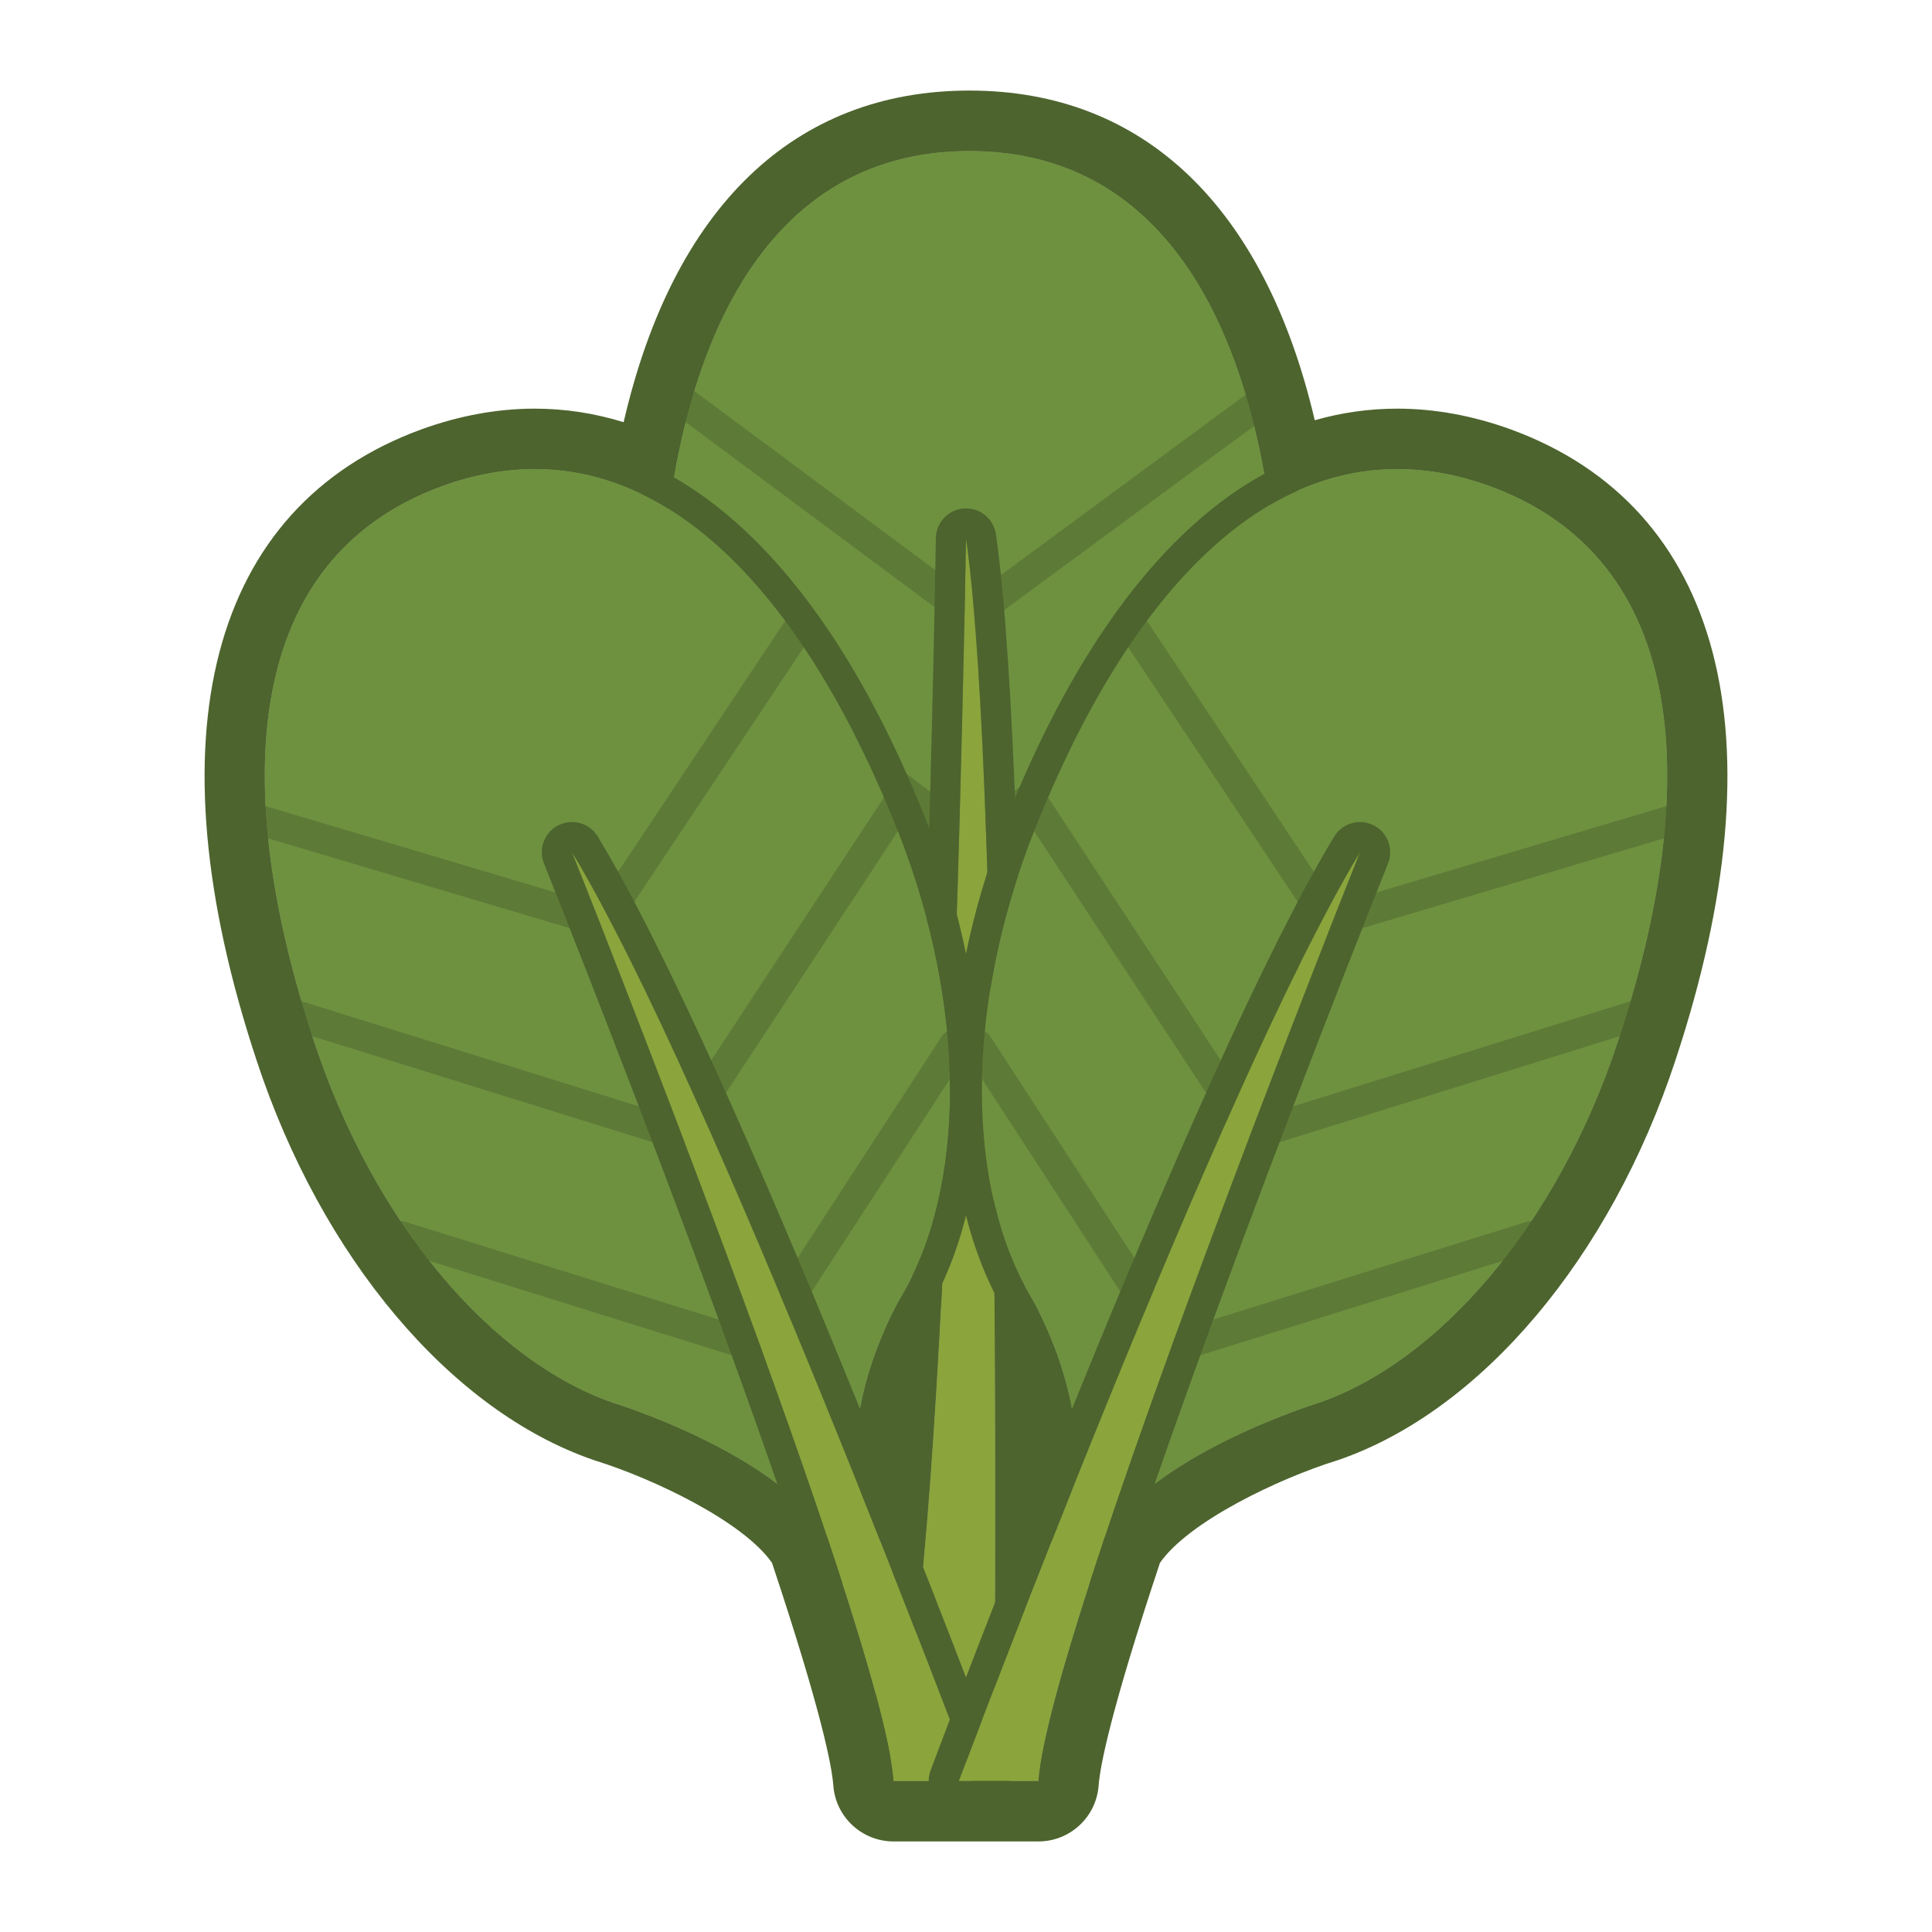<?xml version="1.0" encoding="iso-8859-1"?>
<!-- Generator: Adobe Illustrator 16.0.0, SVG Export Plug-In . SVG Version: 6.00 Build 0)  -->
<!DOCTYPE svg PUBLIC "-//W3C//DTD SVG 1.1//EN" "http://www.w3.org/Graphics/SVG/1.1/DTD/svg11.dtd">
<svg version="1.1" id="Layer_1" xmlns="http://www.w3.org/2000/svg" xmlns:xlink="http://www.w3.org/1999/xlink" x="0px" y="0px"
	 width="64px" height="64px" viewBox="0 0 64 64" style="enable-background:new 0 0 64 64;" xml:space="preserve">
<g>
	<defs>
		<rect id="SVGID_1_" width="64" height="64"/>
	</defs>
	<clipPath id="SVGID_2_">
		<use xlink:href="#SVGID_1_"  style="overflow:visible;"/>
	</clipPath>
	<g style="clip-path:url(#SVGID_2_);">
		<defs>
			<rect id="SVGID_3_" width="64" height="64"/>
		</defs>
		<clipPath id="SVGID_4_">
			<use xlink:href="#SVGID_3_"  style="overflow:visible;"/>
		</clipPath>
		<path style="clip-path:url(#SVGID_4_);fill:#A4B865;" d="M49.357,16.102c-2.687-0.971-5.136-0.642-7.312,0.631
			C41.068,9.921,38.038,5,32.115,5c-5.967,0-9.001,4.983-9.95,11.868c-2.231-1.388-4.746-1.769-7.522-0.766
			C8.01,18.526,7.61,26.08,10.4,34.504c2.013,6.106,5.952,10.609,9.919,11.972c0,0,5.454,1.682,7.074,4.43
			c1.224,3.659,2.105,6.701,2.208,8.095h2.162h0.474h2.162c0.103-1.394,0.983-4.436,2.207-8.095c1.62-2.748,7.074-4.43,7.074-4.43
			c3.967-1.362,7.906-5.865,9.92-11.972C56.39,26.08,55.99,18.526,49.357,16.102 M28.493,49.376
			c-0.662-2.97,1.324-6.358,1.324-6.358c0.442-0.726,0.786-1.552,1.053-2.455c0.208,0.564,0.345,1.144,0.345,1.715h0.01
			c-0.236,4.619-0.52,8.892-0.886,11.786C29.811,52.686,29.179,51.095,28.493,49.376 M31.795,57.826l0.374,0.1
			c-0.064,0.167-0.121,0.311-0.169,0.445C31.941,58.22,31.868,58.027,31.795,57.826 M32.955,55.871
			c0.019-2.804,0.027-7.921-0.014-13.594h0.043c0-0.466,0.097-0.935,0.239-1.397c0.253,0.778,0.569,1.494,0.959,2.138
			c0,0,1.986,3.389,1.324,6.358C34.494,51.907,33.608,54.175,32.955,55.871"/>
		<path style="clip-path:url(#SVGID_4_);fill:#4D642E;" d="M32.115,5c5.923,0,8.953,4.921,9.931,11.733
			c1.316-0.77,2.733-1.195,4.242-1.195c0.984,0,2.009,0.181,3.069,0.565c6.633,2.423,7.032,9.977,4.242,18.401
			c-2.013,6.106-5.952,10.609-9.919,11.972c0,0-5.454,1.682-7.074,4.43c-1.224,3.659-2.104,6.701-2.207,8.095h-2.162h-0.475H29.6
			c-0.102-1.394-0.983-4.436-2.207-8.095c-1.62-2.748-7.074-4.43-7.074-4.43c-3.967-1.362-7.906-5.865-9.919-11.972
			c-2.79-8.424-2.39-15.978,4.242-18.401c1.062-0.384,2.084-0.566,3.069-0.566c1.59,0,3.076,0.474,4.454,1.331
			C23.114,9.983,26.148,5,32.115,5 M30.339,54.063c0.366-2.895,0.65-7.167,0.885-11.786h-0.009c0-0.571-0.137-1.15-0.345-1.714
			c-0.267,0.902-0.611,1.729-1.053,2.454c0,0-1.986,3.389-1.324,6.358C29.178,51.095,29.811,52.686,30.339,54.063 M32.955,55.871
			c0.653-1.696,1.539-3.964,2.552-6.495c0.662-2.97-1.324-6.358-1.324-6.358c-0.39-0.644-0.707-1.359-0.959-2.138
			c-0.143,0.463-0.239,0.932-0.239,1.397h-0.043C32.982,47.95,32.974,53.067,32.955,55.871 M32,58.371
			c0.048-0.135,0.104-0.278,0.169-0.445l-0.374-0.1C31.868,58.027,31.941,58.22,32,58.371 M32.115,3
			c-5.811,0-9.816,3.876-11.456,10.986c-0.961-0.298-1.946-0.449-2.948-0.449c-1.232,0-2.493,0.231-3.748,0.685
			C6.938,16.789,4.95,24.409,8.502,35.133c2.154,6.536,6.433,11.608,11.168,13.234c0.019,0.007,0.04,0.014,0.06,0.02
			c1.891,0.588,4.881,2.004,5.844,3.385c1.661,4.991,1.986,6.763,2.031,7.375C27.682,60.191,28.552,61,29.6,61h2.162h0.475h2.162
			c1.048,0,1.918-0.809,1.995-1.854c0.045-0.612,0.37-2.384,2.031-7.375c0.963-1.381,3.953-2.797,5.846-3.386
			c0.02-0.006,0.04-0.012,0.059-0.019c4.734-1.626,9.014-6.698,11.169-13.237c3.551-10.721,1.562-18.341-5.455-20.906
			c-1.261-0.456-2.522-0.686-3.756-0.686c-0.927,0-1.841,0.128-2.735,0.384C41.896,6.854,37.896,3,32.115,3"/>
		<path style="clip-path:url(#SVGID_4_);fill:#6E9140;" d="M42.396,20.832C42.135,11.97,39.175,5,32.115,5
			c-7.061,0-10.021,6.97-10.282,15.832c-0.196,6.429,1.965,12.009,5.224,14.645c0,0,4.157,3.509,4.157,6.801h1.77
			c0-3.292,4.188-6.801,4.188-6.801C40.431,32.841,42.584,27.261,42.396,20.832"/>
		<path style="clip-path:url(#SVGID_4_);fill:#4D642E;" d="M32.115,5c7.06,0,10.02,6.97,10.281,15.832
			c0.187,6.429-1.966,12.009-5.225,14.645c0,0-4.188,3.509-4.188,6.801h-1.769c0-3.292-4.158-6.801-4.158-6.801
			c-3.258-2.636-5.42-8.215-5.224-14.645C22.094,11.97,25.054,5,32.115,5 M32.115,4c-6.854,0-10.967,6.124-11.281,16.803
			c-0.2,6.577,1.943,12.498,5.594,15.451c1.041,0.882,3.787,3.713,3.787,6.023c0,0.553,0.447,1,1,1h1.769c0.553,0,1-0.447,1-1
			c0-2.309,2.765-5.139,3.83-6.035c3.629-2.935,5.772-8.854,5.582-15.439C43.081,10.124,38.969,4,32.115,4"/>
	</g>
</g>
<g>
	<defs>
		<rect id="SVGID_5_" width="64" height="64"/>
	</defs>
	<clipPath id="SVGID_6_">
		<use xlink:href="#SVGID_5_"  style="overflow:visible;"/>
	</clipPath>
	<g style="clip-path:url(#SVGID_6_);">
		<defs>
			<rect id="SVGID_7_" width="64" height="64"/>
		</defs>
		<clipPath id="SVGID_8_">
			<use xlink:href="#SVGID_7_"  style="overflow:visible;"/>
		</clipPath>
		<g style="opacity:0.5;clip-path:url(#SVGID_8_);enable-background:new    ;">
			<g>
				<defs>
					<rect id="SVGID_9_" x="22" y="12" width="20" height="9"/>
				</defs>
				<clipPath id="SVGID_10_">
					<use xlink:href="#SVGID_9_"  style="overflow:visible;"/>
				</clipPath>
				<g style="clip-path:url(#SVGID_10_);">
					<defs>
						<rect id="SVGID_11_" x="22.139" y="12.807" width="19.831" height="8.087"/>
					</defs>
					<clipPath id="SVGID_12_">
						<use xlink:href="#SVGID_11_"  style="overflow:visible;"/>
					</clipPath>
					<path style="clip-path:url(#SVGID_12_);fill:#4D642E;" d="M32.175,20.894c-0.104,0-0.21-0.033-0.298-0.099l-9.535-7.088
						c-0.222-0.165-0.269-0.478-0.104-0.699c0.166-0.222,0.482-0.265,0.7-0.103l9.238,6.867l8.997-6.63
						c0.224-0.165,0.535-0.117,0.699,0.106c0.164,0.222,0.116,0.535-0.105,0.699l-9.295,6.849
						C32.383,20.862,32.278,20.894,32.175,20.894"/>
				</g>
			</g>
		</g>
	</g>
</g>
<g>
	<defs>
		<rect id="SVGID_13_" width="64" height="64"/>
	</defs>
	<clipPath id="SVGID_14_">
		<use xlink:href="#SVGID_13_"  style="overflow:visible;"/>
	</clipPath>
	<g style="clip-path:url(#SVGID_14_);">
		<defs>
			<rect id="SVGID_15_" width="64" height="64"/>
		</defs>
		<clipPath id="SVGID_16_">
			<use xlink:href="#SVGID_15_"  style="overflow:visible;"/>
		</clipPath>
		<g style="opacity:0.5;clip-path:url(#SVGID_16_);enable-background:new    ;">
			<g>
				<defs>
					<rect id="SVGID_17_" x="21" y="19" width="23" height="10"/>
				</defs>
				<clipPath id="SVGID_18_">
					<use xlink:href="#SVGID_17_"  style="overflow:visible;"/>
				</clipPath>
				<g style="clip-path:url(#SVGID_18_);">
					<defs>
						<rect id="SVGID_19_" x="21.043" y="19.292" width="22.083" height="9.098"/>
					</defs>
					<clipPath id="SVGID_20_">
						<use xlink:href="#SVGID_19_"  style="overflow:visible;"/>
					</clipPath>
					<path style="clip-path:url(#SVGID_20_);fill:#4D642E;" d="M32.175,28.39c-0.106,0-0.214-0.034-0.303-0.103L21.24,20.189
						c-0.219-0.167-0.262-0.481-0.094-0.7c0.167-0.221,0.483-0.263,0.7-0.095l10.332,7.869l10.149-7.566
						c0.22-0.166,0.534-0.121,0.699,0.101c0.165,0.222,0.12,0.534-0.102,0.699L32.474,28.29C32.385,28.356,32.28,28.39,32.175,28.39
						"/>
				</g>
			</g>
		</g>
	</g>
</g>
<g>
	<defs>
		<rect id="SVGID_21_" width="64" height="64"/>
	</defs>
	<clipPath id="SVGID_22_">
		<use xlink:href="#SVGID_21_"  style="overflow:visible;"/>
	</clipPath>
	<g style="clip-path:url(#SVGID_22_);">
		<defs>
			<rect id="SVGID_23_" width="64" height="64"/>
		</defs>
		<clipPath id="SVGID_24_">
			<use xlink:href="#SVGID_23_"  style="overflow:visible;"/>
		</clipPath>
		<g style="opacity:0.5;clip-path:url(#SVGID_24_);enable-background:new    ;">
			<g>
				<defs>
					<rect id="SVGID_25_" x="21" y="27" width="22" height="9"/>
				</defs>
				<clipPath id="SVGID_26_">
					<use xlink:href="#SVGID_25_"  style="overflow:visible;"/>
				</clipPath>
				<g style="clip-path:url(#SVGID_26_);">
					<defs>
						<rect id="SVGID_27_" x="21.845" y="27.39" width="20.385" height="8.495"/>
					</defs>
					<clipPath id="SVGID_28_">
						<use xlink:href="#SVGID_27_"  style="overflow:visible;"/>
					</clipPath>
					<path style="clip-path:url(#SVGID_28_);fill:#4D642E;" d="M32.175,35.885c-0.106,0-0.214-0.034-0.303-0.103l-9.83-7.496
						c-0.22-0.167-0.263-0.481-0.095-0.7c0.169-0.222,0.484-0.262,0.701-0.095l9.529,7.266l9.252-6.972
						c0.219-0.164,0.532-0.123,0.7,0.099c0.166,0.221,0.122,0.534-0.099,0.7l-9.555,7.199C32.387,35.852,32.28,35.885,32.175,35.885
						"/>
				</g>
			</g>
		</g>
		<path style="clip-path:url(#SVGID_24_);fill:#8BA43C;" d="M32.001,17.841c0,0-0.564,34.702-2.259,39.434l3.193,0.859
			C32.936,58.134,33.239,26.384,32.001,17.841"/>
		<path style="clip-path:url(#SVGID_24_);fill:#4D642E;" d="M32.001,17.841c1.238,8.543,0.935,40.293,0.935,40.293l-3.193-0.859
			C31.437,52.543,32.001,17.841,32.001,17.841 M32.002,16.841c-0.021,0-0.043,0.001-0.064,0.002
			c-0.521,0.033-0.928,0.461-0.937,0.981c-0.156,9.607-0.856,35.36-2.2,39.114c-0.094,0.263-0.074,0.553,0.055,0.801
			c0.129,0.247,0.357,0.43,0.626,0.502l3.194,0.859c0.086,0.022,0.173,0.034,0.26,0.034c0.216,0,0.429-0.07,0.604-0.203
			c0.246-0.188,0.393-0.478,0.396-0.787c0.013-1.3,0.29-31.925-0.945-40.447C32.919,17.203,32.495,16.841,32.002,16.841"/>
		<path style="clip-path:url(#SVGID_24_);fill:#6E9140;" d="M29.719,27.468c-3.281-8.241-8.443-13.776-15.076-11.365
			c-6.633,2.424-7.032,9.977-4.242,18.401c2.012,6.106,5.952,10.61,9.919,11.972c0,0,6.222,1.911,7.353,5.01l0.999-1.494
			c-1.128-3.097,1.146-6.974,1.146-6.974C31.98,39.424,32.098,33.449,29.719,27.468"/>
		<path style="clip-path:url(#SVGID_24_);fill:#4D642E;" d="M17.715,15.534c5.166,0,9.248,5.013,12.004,11.934
			c2.379,5.981,2.261,11.956,0.099,15.549c0,0-2.274,3.877-1.146,6.974l-0.999,1.494c-1.131-3.099-7.354-5.01-7.354-5.01
			c-3.966-1.362-7.906-5.865-9.918-11.972c-2.79-8.424-2.391-15.978,4.242-18.402C15.705,15.716,16.73,15.534,17.715,15.534
			 M17.715,14.534c-1.117,0-2.267,0.211-3.414,0.629c-6.44,2.353-8.207,9.517-4.85,19.655c2.059,6.247,6.1,11.077,10.543,12.603
			c1.631,0.504,5.954,2.255,6.74,4.407c0.128,0.354,0.446,0.605,0.82,0.65c0.04,0.005,0.08,0.007,0.119,0.007
			c0.331,0,0.645-0.165,0.831-0.444l0.999-1.494c0.178-0.265,0.218-0.599,0.108-0.897c-0.95-2.609,1.049-6.093,1.07-6.127
			c2.411-4.008,2.401-10.305-0.032-16.424C27.422,18.996,22.829,14.534,17.715,14.534"/>
	</g>
</g>
<g>
	<defs>
		<rect id="SVGID_29_" width="64" height="64"/>
	</defs>
	<clipPath id="SVGID_30_">
		<use xlink:href="#SVGID_29_"  style="overflow:visible;"/>
	</clipPath>
	<g style="clip-path:url(#SVGID_30_);">
		<defs>
			<rect id="SVGID_31_" width="64" height="64"/>
		</defs>
		<clipPath id="SVGID_32_">
			<use xlink:href="#SVGID_31_"  style="overflow:visible;"/>
		</clipPath>
		<g style="opacity:0.5;clip-path:url(#SVGID_32_);enable-background:new    ;">
			<g>
				<defs>
					<rect id="SVGID_33_" x="8" y="20" width="19" height="12"/>
				</defs>
				<clipPath id="SVGID_34_">
					<use xlink:href="#SVGID_33_"  style="overflow:visible;"/>
				</clipPath>
				<g style="clip-path:url(#SVGID_34_);">
					<defs>
						<rect id="SVGID_35_" x="8.08" y="20.435" width="18.784" height="10.615"/>
					</defs>
					<clipPath id="SVGID_36_">
						<use xlink:href="#SVGID_35_"  style="overflow:visible;"/>
					</clipPath>
					<path style="clip-path:url(#SVGID_36_);fill:#4D642E;" d="M19.962,31.05c-0.048,0-0.096-0.007-0.143-0.021L8.438,27.64
						c-0.265-0.079-0.415-0.358-0.337-0.622c0.078-0.264,0.353-0.412,0.622-0.337l11.028,3.284l6.197-9.308
						c0.153-0.23,0.466-0.291,0.694-0.138c0.229,0.153,0.292,0.463,0.138,0.693l-6.402,9.615
						C20.283,30.969,20.126,31.05,19.962,31.05"/>
				</g>
			</g>
		</g>
	</g>
</g>
<g>
	<defs>
		<rect id="SVGID_37_" width="64" height="64"/>
	</defs>
	<clipPath id="SVGID_38_">
		<use xlink:href="#SVGID_37_"  style="overflow:visible;"/>
	</clipPath>
	<g style="clip-path:url(#SVGID_38_);">
		<defs>
			<rect id="SVGID_39_" width="64" height="64"/>
		</defs>
		<clipPath id="SVGID_40_">
			<use xlink:href="#SVGID_39_"  style="overflow:visible;"/>
		</clipPath>
		<g style="opacity:0.5;clip-path:url(#SVGID_40_);enable-background:new    ;">
			<g>
				<defs>
					<rect id="SVGID_41_" x="9" y="26" width="22" height="13"/>
				</defs>
				<clipPath id="SVGID_42_">
					<use xlink:href="#SVGID_41_"  style="overflow:visible;"/>
				</clipPath>
				<g style="clip-path:url(#SVGID_42_);">
					<defs>
						<rect id="SVGID_43_" x="9.272" y="26.2" width="20.92" height="11.899"/>
					</defs>
					<clipPath id="SVGID_44_">
						<use xlink:href="#SVGID_43_"  style="overflow:visible;"/>
					</clipPath>
					<path style="clip-path:url(#SVGID_44_);fill:#4D642E;" d="M22.532,38.099c-0.05,0-0.1-0.008-0.148-0.022l-12.76-3.976
						c-0.264-0.082-0.411-0.362-0.329-0.626c0.081-0.264,0.365-0.414,0.626-0.329l12.4,3.863l6.953-10.583
						c0.152-0.232,0.462-0.295,0.693-0.143c0.23,0.151,0.294,0.462,0.143,0.692l-7.16,10.898
						C22.855,38.017,22.697,38.099,22.532,38.099"/>
				</g>
			</g>
		</g>
	</g>
</g>
<g>
	<defs>
		<rect id="SVGID_45_" width="64" height="64"/>
	</defs>
	<clipPath id="SVGID_46_">
		<use xlink:href="#SVGID_45_"  style="overflow:visible;"/>
	</clipPath>
	<g style="clip-path:url(#SVGID_46_);">
		<defs>
			<rect id="SVGID_47_" width="64" height="64"/>
		</defs>
		<clipPath id="SVGID_48_">
			<use xlink:href="#SVGID_47_"  style="overflow:visible;"/>
		</clipPath>
		<g style="opacity:0.5;clip-path:url(#SVGID_48_);enable-background:new    ;">
			<g>
				<defs>
					<rect id="SVGID_49_" x="12" y="34" width="21" height="12"/>
				</defs>
				<clipPath id="SVGID_50_">
					<use xlink:href="#SVGID_49_"  style="overflow:visible;"/>
				</clipPath>
				<g style="clip-path:url(#SVGID_50_);">
					<defs>
						<rect id="SVGID_51_" x="12.796" y="34.11" width="19.313" height="11.024"/>
					</defs>
					<clipPath id="SVGID_52_">
						<use xlink:href="#SVGID_51_"  style="overflow:visible;"/>
					</clipPath>
					<path style="clip-path:url(#SVGID_52_);fill:#4D642E;" d="M25.09,45.135c-0.05,0-0.1-0.008-0.148-0.021l-11.793-3.68
						c-0.264-0.082-0.412-0.363-0.33-0.626c0.083-0.264,0.364-0.413,0.626-0.329l11.432,3.566l6.314-9.707
						c0.15-0.232,0.461-0.296,0.691-0.146c0.231,0.15,0.297,0.46,0.146,0.691l-6.519,10.024
						C25.415,45.052,25.256,45.135,25.09,45.135"/>
				</g>
			</g>
		</g>
		<path style="clip-path:url(#SVGID_48_);fill:#8BA43C;" d="M18.948,28.231c0,0,10.319,25.832,10.652,30.769h2.637
			C32.237,59,23.572,35.863,18.948,28.231"/>
		<path style="clip-path:url(#SVGID_48_);fill:#4D642E;" d="M18.948,28.231C23.572,35.863,32.237,59,32.237,59H29.6
			C29.267,54.063,18.948,28.231,18.948,28.231 M18.947,27.231c-0.15,0-0.303,0.034-0.445,0.105
			c-0.466,0.232-0.676,0.783-0.483,1.266c3.549,8.884,10.328,26.685,10.583,30.465C28.638,59.592,29.074,60,29.6,60h2.637
			c0.328,0,0.635-0.161,0.821-0.431c0.188-0.269,0.23-0.613,0.115-0.92c-0.355-0.948-8.75-23.313-13.371-30.937
			C19.616,27.404,19.287,27.231,18.947,27.231"/>
		<path style="clip-path:url(#SVGID_48_);fill:#6E9140;" d="M34.281,27.468c3.281-8.241,8.443-13.776,15.076-11.365
			c6.633,2.424,7.032,9.977,4.242,18.401c-2.013,6.106-5.952,10.61-9.919,11.972c0,0-6.223,1.911-7.354,5.01l-0.999-1.494
			c1.128-3.097-1.146-6.974-1.146-6.974C32.021,39.424,31.902,33.449,34.281,27.468"/>
		<path style="clip-path:url(#SVGID_48_);fill:#4D642E;" d="M46.285,15.534c0.985,0,2.01,0.182,3.072,0.568
			c6.633,2.424,7.032,9.978,4.241,18.402c-2.012,6.106-5.951,10.609-9.918,11.972c0,0-6.223,1.911-7.354,5.01l-0.999-1.494
			c1.128-3.097-1.146-6.974-1.146-6.974c-2.161-3.594-2.279-9.568,0.1-15.549C37.037,20.547,41.119,15.534,46.285,15.534
			 M46.286,14.534L46.286,14.534c-5.115,0-9.708,4.462-12.934,12.563c-2.435,6.121-2.444,12.417-0.026,16.436
			c0.014,0.023,2.013,3.507,1.062,6.116c-0.109,0.299-0.069,0.633,0.108,0.897l0.999,1.494c0.186,0.279,0.5,0.444,0.831,0.444
			c0.04,0,0.079-0.002,0.119-0.007c0.374-0.045,0.691-0.297,0.819-0.65c0.786-2.152,5.109-3.903,6.708-4.396
			c4.476-1.536,8.517-6.366,10.575-12.614c3.357-10.137,1.591-17.301-4.848-19.654C48.552,14.745,47.403,14.534,46.286,14.534"/>
	</g>
</g>
<g>
	<defs>
		<rect id="SVGID_53_" width="64" height="64"/>
	</defs>
	<clipPath id="SVGID_54_">
		<use xlink:href="#SVGID_53_"  style="overflow:visible;"/>
	</clipPath>
	<g style="clip-path:url(#SVGID_54_);">
		<defs>
			<rect id="SVGID_55_" width="64" height="64"/>
		</defs>
		<clipPath id="SVGID_56_">
			<use xlink:href="#SVGID_55_"  style="overflow:visible;"/>
		</clipPath>
		<g style="opacity:0.5;clip-path:url(#SVGID_56_);enable-background:new    ;">
			<g>
				<defs>
					<rect id="SVGID_57_" x="37" y="20" width="19" height="12"/>
				</defs>
				<clipPath id="SVGID_58_">
					<use xlink:href="#SVGID_57_"  style="overflow:visible;"/>
				</clipPath>
				<g style="clip-path:url(#SVGID_58_);">
					<defs>
						<rect id="SVGID_59_" x="37.136" y="20.435" width="18.784" height="10.615"/>
					</defs>
					<clipPath id="SVGID_60_">
						<use xlink:href="#SVGID_59_"  style="overflow:visible;"/>
					</clipPath>
					<path style="clip-path:url(#SVGID_60_);fill:#4D642E;" d="M44.038,31.05c-0.164,0-0.321-0.081-0.416-0.223l-6.402-9.615
						c-0.153-0.23-0.091-0.54,0.139-0.693c0.227-0.153,0.54-0.092,0.693,0.138l6.197,9.308l11.028-3.284
						c0.267-0.075,0.544,0.073,0.622,0.337c0.078,0.264-0.072,0.543-0.337,0.622l-11.382,3.389
						C44.134,31.043,44.086,31.05,44.038,31.05"/>
				</g>
			</g>
		</g>
	</g>
</g>
<g>
	<defs>
		<rect id="SVGID_61_" width="64" height="64"/>
	</defs>
	<clipPath id="SVGID_62_">
		<use xlink:href="#SVGID_61_"  style="overflow:visible;"/>
	</clipPath>
	<g style="clip-path:url(#SVGID_62_);">
		<defs>
			<rect id="SVGID_63_" width="64" height="64"/>
		</defs>
		<clipPath id="SVGID_64_">
			<use xlink:href="#SVGID_63_"  style="overflow:visible;"/>
		</clipPath>
		<g style="opacity:0.5;clip-path:url(#SVGID_64_);enable-background:new    ;">
			<g>
				<defs>
					<rect id="SVGID_65_" x="33" y="26" width="22" height="13"/>
				</defs>
				<clipPath id="SVGID_66_">
					<use xlink:href="#SVGID_65_"  style="overflow:visible;"/>
				</clipPath>
				<g style="clip-path:url(#SVGID_66_);">
					<defs>
						<rect id="SVGID_67_" x="33.808" y="26.2" width="20.92" height="11.899"/>
					</defs>
					<clipPath id="SVGID_68_">
						<use xlink:href="#SVGID_67_"  style="overflow:visible;"/>
					</clipPath>
					<path style="clip-path:url(#SVGID_68_);fill:#4D642E;" d="M41.468,38.099c-0.165,0-0.323-0.082-0.418-0.226l-7.16-10.898
						c-0.15-0.23-0.087-0.541,0.144-0.692c0.227-0.152,0.54-0.089,0.692,0.143l6.953,10.583l12.4-3.863
						c0.263-0.083,0.545,0.065,0.626,0.329c0.082,0.264-0.065,0.544-0.329,0.626l-12.76,3.976
						C41.567,38.091,41.518,38.099,41.468,38.099"/>
				</g>
			</g>
		</g>
	</g>
</g>
<g>
	<defs>
		<rect id="SVGID_69_" width="64" height="64"/>
	</defs>
	<clipPath id="SVGID_70_">
		<use xlink:href="#SVGID_69_"  style="overflow:visible;"/>
	</clipPath>
	<g style="clip-path:url(#SVGID_70_);">
		<defs>
			<rect id="SVGID_71_" width="64" height="64"/>
		</defs>
		<clipPath id="SVGID_72_">
			<use xlink:href="#SVGID_71_"  style="overflow:visible;"/>
		</clipPath>
		<g style="opacity:0.5;clip-path:url(#SVGID_72_);enable-background:new    ;">
			<g>
				<defs>
					<rect id="SVGID_73_" x="31" y="34" width="21" height="12"/>
				</defs>
				<clipPath id="SVGID_74_">
					<use xlink:href="#SVGID_73_"  style="overflow:visible;"/>
				</clipPath>
				<g style="clip-path:url(#SVGID_74_);">
					<defs>
						<rect id="SVGID_75_" x="31.891" y="34.11" width="19.312" height="11.024"/>
					</defs>
					<clipPath id="SVGID_76_">
						<use xlink:href="#SVGID_75_"  style="overflow:visible;"/>
					</clipPath>
					<path style="clip-path:url(#SVGID_76_);fill:#4D642E;" d="M38.91,45.135c-0.166,0-0.325-0.083-0.419-0.228l-6.519-10.024
						c-0.151-0.231-0.085-0.541,0.146-0.691c0.23-0.149,0.541-0.086,0.691,0.146l6.313,9.707l11.433-3.566
						c0.261-0.083,0.543,0.065,0.626,0.329c0.082,0.263-0.066,0.544-0.33,0.626l-11.793,3.68
						C39.01,45.127,38.96,45.135,38.91,45.135"/>
				</g>
			</g>
		</g>
		<path style="clip-path:url(#SVGID_72_);fill:#8BA43C;" d="M45.052,28.231c0,0-10.319,25.832-10.652,30.769h-2.637
			C31.763,59,40.428,35.863,45.052,28.231"/>
		<path style="clip-path:url(#SVGID_72_);fill:#4D642E;" d="M45.052,28.231c0,0-10.319,25.832-10.652,30.769h-2.637
			C31.763,59,40.428,35.863,45.052,28.231 M45.053,27.231c-0.34,0-0.669,0.173-0.856,0.481
			c-4.619,7.624-13.015,29.989-13.371,30.937c-0.115,0.307-0.072,0.651,0.116,0.92C31.128,59.839,31.435,60,31.763,60h2.637
			c0.526,0,0.962-0.408,0.998-0.933c0.255-3.78,7.034-21.581,10.583-30.465c0.193-0.483-0.017-1.034-0.482-1.266
			C45.355,27.266,45.203,27.231,45.053,27.231"/>
	</g>
</g>
</svg>
